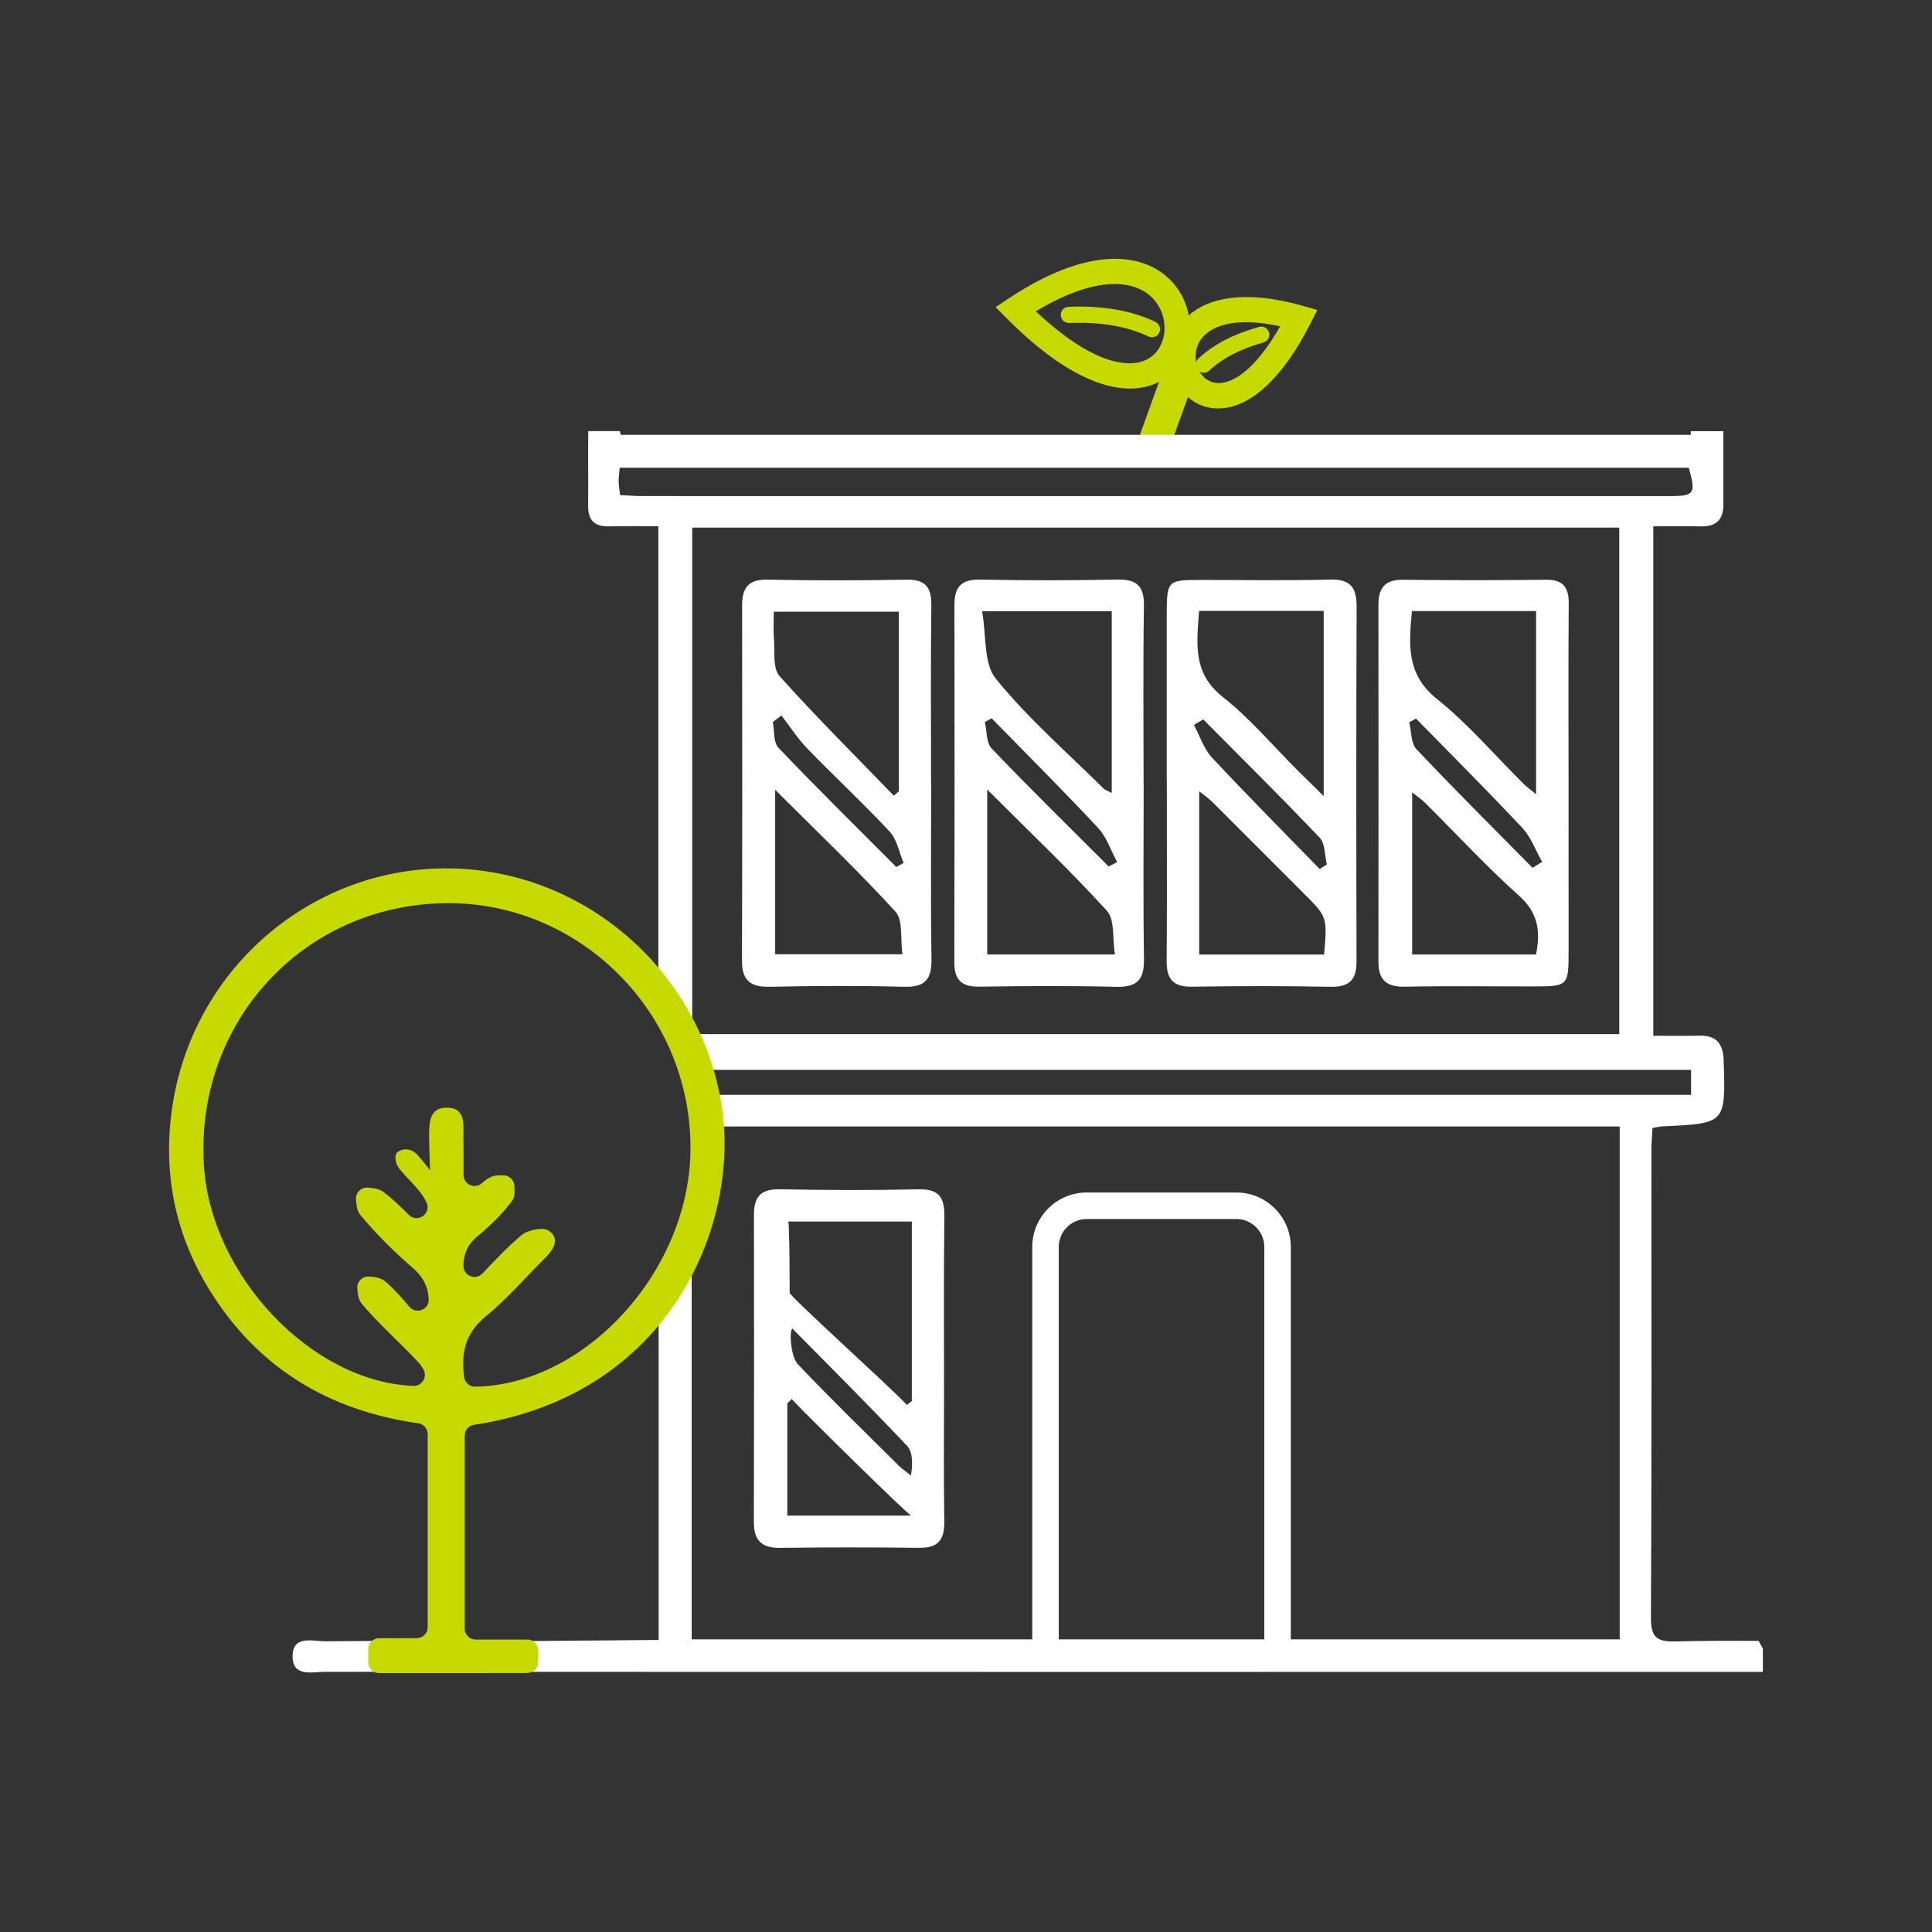 <?xml version="1.0" encoding="utf-8"?>
<!-- Generator: Adobe Illustrator 25.4.1, SVG Export Plug-In . SVG Version: 6.00 Build 0)  -->
<svg version="1.1" baseProfile="tiny" id="Capa_1" xmlns="http://www.w3.org/2000/svg" xmlns:xlink="http://www.w3.org/1999/xlink"
	 x="0px" y="0px" viewBox="0 0 500 500" overflow="visible" xml:space="preserve">
<rect x="0" y="0" width="500" height="500" fill="#333333" stroke="none"/>
<g>
	<g>
		<g>
			<path fill="#C6D900" d="M268.05,80.57c11.63,10.93,20.28,14.15,25.99,13.33c4.58-0.66,7.07-4.31,7.32-8.3
				c0.27-4.21-1.86-8.76-6.52-10.84C289.39,72.32,280.6,73.03,268.05,80.57L268.05,80.57z M294.96,100.39
				c-7.95,1.14-19.64-3.09-34.49-18.07l-2.81-2.83l3.32-2.21c16.63-11.05,28.8-11.97,36.53-8.51c7.43,3.33,10.81,10.56,10.39,17.23
				C307.46,92.9,303.07,99.23,294.96,100.39z"/>
		</g>
		<g>
			<path fill="#C6D900" d="M276.54,79.4c-1.16,0.04-2.06,1.01-2.02,2.17c0.04,1.16,1.01,2.06,2.17,2.02
				c4.07-0.16,7.84,0.06,11.3,0.65c3.41,0.58,6.49,1.53,9.23,2.85c1.04,0.5,2.29,0.06,2.79-0.99c0.5-1.04,0.06-2.29-0.99-2.79
				c-3.12-1.5-6.57-2.57-10.33-3.21C284.97,79.46,280.92,79.23,276.54,79.4z"/>
		</g>
		<g>
			<path fill="#C6D900" d="M339.11,83.78c-7.49,14.71-15.28,20.67-21.59,21.74c-6.61,1.12-11.62-2.71-13.68-7.97
				c-1.98-5.05-1.16-11.48,3.77-15.9c5.02-4.5,14.39-6.78,29.46-2.52l3.85,1.09L339.11,83.78L339.11,83.78z M316.44,99.06
				c4.05-0.68,9.23-4.75,14.86-14.61c-10.09-2.19-16.17-0.75-19.33,2.09c-2.66,2.39-3.1,5.88-2.02,8.64
				C310.95,97.72,313.33,99.58,316.44,99.06z"/>
		</g>
		<g>
			<path fill="#C6D900" d="M326.97,88.64c1.12-0.31,1.77-1.46,1.46-2.58c-0.31-1.12-1.46-1.77-2.58-1.46
				c-3.29,0.92-6.24,2.05-8.84,3.4c-2.64,1.37-4.95,2.99-6.92,4.86c-0.84,0.79-0.88,2.12-0.08,2.96c0.79,0.84,2.12,0.88,2.96,0.08
				c1.66-1.57,3.66-2.96,5.99-4.17C321.32,90.5,323.99,89.47,326.97,88.64z"/>
		</g>
		<g>
			<polygon fill="#C6D900" points="310.12,95.32 302.21,117.23 294.33,114.4 302.24,92.49 			"/>
		</g>
	</g>
	<path fill="#FFFFFF" d="M455.31,425.01c-0.06-0.12-0.12-0.24-0.18-0.36c-7.17-0.03-14.34-0.04-21.5,0.15
		c-4.82,0.13-6.4-1.04-6.37-6.15c0.22-40.4,0.12-80.8,0.13-121.2c0-1.81,0.18-3.63,0.29-5.52c1.15-0.2,1.86-0.4,2.57-0.43
		c16.43-0.75,16.33-0.74,15.84-16.99c-0.14-4.46-1.86-6.59-6.37-6.48c-3.87,0.09-7.75,0.02-11.85,0.02V136.21
		c4.43,0,8.34-0.06,12.25,0.02c3.92,0.08,5.9-1.6,5.89-5.66c-0.02-6.33,0-12.66,0-18.99h-8.44v0.95H160.66
		c-0.11-0.32-0.19-0.64-0.27-0.95h-8.07c-0.03,0-0.05,0-0.08,0c-0.08,6.42,0.04,12.84-0.03,19.26c-0.05,3.81,1.63,5.47,5.4,5.38
		c4.22-0.1,8.45-0.02,12.77-0.02v126.37c3.71,4.28,6.66,9.43,7.52,14.07c0.01,0.08,0.03,0.16,0.04,0.24h259.71v6.47H179
		c0.38,2.72,0.64,5.45,0.69,8.19h239.49v132.73H179.01V304.22c-0.2,2.89-0.57,5.81-1.14,8.78c-1.06,5.57-3.74,10.4-7.42,14.37v97.05
		l-31.96,0.27c-2.44,0-4.47,0-6.5,0c-15.9,0-31.8-0.09-47.69,0.07c-3.35,0.03-8.71-1.76-8.57,4.1c0.12,5.21,5.13,3.8,8.43,3.8
		c124.03,0.04,248.05,0.03,372.07,0.02v-6.05C455.93,426.09,455.6,425.56,455.31,425.01z M166.21,128.38
		c-1.83,0-3.66-0.16-5.72-0.25c-0.17-1.42-0.38-2.49-0.39-3.56c-0.01-1.07,0.17-2.15,0.29-3.51h276.67c1.88,6.7,1.48,7.33-4.89,7.33
		C343.51,128.39,254.86,128.39,166.21,128.38z M419.06,267.62H179.15V136.55h239.91V267.62z"/>
	<path fill="#FFFFFF" d="M244.32,360.23c-0.01,15.33-0.12,18.31,0.06,33.64c0.06,4.8-1.74,6.77-6.55,6.71
		c-11.96-0.15-23.93-0.15-35.89,0.01c-4.73,0.06-6.85-1.83-6.84-6.59c0.06-30.66,0.07-48.97,0.02-79.62c-0.01-4.69,1.8-6.7,6.7-6.6
		c11.96,0.24,23.93,0.29,35.89,0.01c5.35-0.13,6.75,2.15,6.69,7.03C244.21,329.95,244.32,345.09,244.32,360.23z M234.71,363.59
		c0.42-0.33,0.85-0.67,1.27-1c0-15.51,0-31.02,0-46.46c-10.98,0-21.53,0-32,0c0.38,0.41,0.38,18.37,0.38,18.37
		C203.24,334.49,230.32,358.87,234.71,363.59z M235.84,392.24c-0.05,0.62-28.81-27.71-30.94-30.16c-0.38,0.36-0.76,0.73-1.14,1.09
		c0,13.71,0,15.07,0,29.07C214.66,392.24,225.2,392.24,235.84,392.24z M205.07,343.83c-0.83,0.41-0.51,7.22,1.46,9.29
		c8.48,8.92,17.32,17.5,26.05,26.18c0.96,0.95,2.11,1.71,3.17,2.56c0.49-3.04,0.5-6.07-1-7.67
		C225.04,363.89,215,353.91,205.07,343.83z"/>
	<path fill="#FFFFFF" d="M405.94,202.63c0.01,14.38,0.01,28.76,0.01,43.15c0,9.48-0.01,9.49-9.2,9.5
		c-11.02,0.01-22.04-0.16-33.06,0.08c-4.77,0.11-6.95-1.66-6.95-6.41c0.03-30.82,0.02-61.64,0-92.46c0-4.33,1.69-6.51,6.35-6.45
		c12.33,0.16,24.66,0.14,36.98,0c4.38-0.05,5.94,1.87,5.91,6.08C405.87,171.62,405.93,187.12,405.94,202.63z M365.41,158.14
		c-0.84,8.88-1.41,16.47,6.47,22.76c8.13,6.49,14.97,14.58,22.41,21.94c0.95,0.94,2.05,1.72,3.25,2.71c0-16.16,0-31.73,0-47.4
		C386.65,158.14,376.25,158.14,365.41,158.14z M397.52,247.02c1.23-6.11,0.51-10.82-4.4-15.21c-8.45-7.56-16.17-15.95-24.22-23.96
		c-0.94-0.94-2.07-1.69-3.43-2.78c0,14.42,0,28.1,0,41.95C376.46,247.02,386.98,247.02,397.52,247.02z M396.62,224.6
		c0.83-0.52,1.66-1.04,2.49-1.56c-1.68-2.95-2.87-6.37-5.13-8.78c-9-9.6-18.32-18.9-27.53-28.3c-0.58,0.33-1.16,0.65-1.74,0.98
		c0.58,2.35,0.41,5.4,1.86,6.94C376.39,204.29,386.56,214.39,396.62,224.6z"/>
	<path fill="#FFFFFF" d="M301.95,202.17c0-14.19-0.01-28.39,0-42.58c0.01-9.49,0.02-9.5,9.22-9.5c11.02,0,22.04,0.19,33.05-0.1
		c5.21-0.13,6.89,1.98,6.87,6.94c-0.11,30.63-0.1,61.26-0.02,91.89c0.01,4.75-1.83,6.65-6.7,6.56c-11.95-0.23-23.91-0.23-35.86-0.02
		c-4.94,0.09-6.62-2.01-6.58-6.68c0.12-15.5,0.04-31,0.04-46.5C301.97,202.17,301.96,202.17,301.95,202.17z M310.32,158.09
		c-0.6,8.51-1.7,16.09,6.08,22.23c7.14,5.63,13.09,12.76,19.58,19.22c2.02,2.01,4.06,4,6.59,6.49c0-16.7,0-32.26,0-47.94
		C331.71,158.09,321.3,158.09,310.32,158.09z M342.67,247.04c0.84-9.75,0.83-9.74-5.21-15.78c-7.92-7.91-15.81-15.84-23.74-23.74
		c-0.93-0.93-2.04-1.67-3.37-2.74c0,14.46,0,28.19,0,42.26C321.27,247.04,331.81,247.04,342.67,247.04z M311.39,186.18
		c-0.8,0.48-1.6,0.96-2.4,1.43c1.52,2.83,2.52,6.15,4.64,8.42c9.12,9.79,18.57,19.27,27.9,28.87c0.62-0.39,1.24-0.78,1.86-1.17
		c-0.58-2.34-0.41-5.4-1.85-6.92C331.68,206.42,321.48,196.35,311.39,186.18z"/>
	<path fill="#FFFFFF" d="M295.98,202.82c0,15.15-0.15,30.3,0.08,45.45c0.08,5.38-1.87,7.26-7.24,7.12
		c-11.78-0.3-23.57-0.23-35.35-0.04c-4.58,0.07-6.5-1.74-6.49-6.24c0.06-30.86,0.09-61.73,0.03-92.59
		c-0.01-4.78,1.89-6.61,6.75-6.52c11.78,0.24,23.57,0.22,35.35-0.01c5.01-0.1,7.02,1.57,6.94,6.8c-0.25,15.33-0.09,30.67-0.09,46.01
		C295.97,202.82,295.97,202.82,295.98,202.82z M287.72,158.19c-10.85,0-21.37,0-33.55,0c1.13,6.26,0.33,13.5,3.56,17.48
		c8.3,10.22,18.37,18.99,27.77,28.31c0.54,0.54,1.38,0.78,2.22,1.24C287.72,189.34,287.72,173.94,287.72,158.19z M255.49,204.33
		c0,15.04,0,28.72,0,42.69c10.89,0,21.41,0,33.05,0c-0.67-4.15,0.02-9-2.08-11.31C276.86,225.16,266.47,215.31,255.49,204.33z
		 M286.92,224.24c0.73-0.38,1.47-0.76,2.2-1.14c-1.62-2.98-2.71-6.45-4.95-8.85c-8.99-9.63-18.33-18.94-27.54-28.36
		c-0.58,0.32-1.17,0.65-1.75,0.97c0.54,2.32,0.34,5.36,1.75,6.84C266.54,204.07,276.78,214.1,286.92,224.24z"/>
	<path fill="#FFFFFF" d="M240.99,202.67c0,15.14-0.15,30.29,0.08,45.43c0.08,5.24-1.52,7.43-7.05,7.28
		c-11.58-0.31-23.18-0.26-34.77,0c-4.97,0.11-7.23-1.56-7.22-6.69c0.09-30.66,0.08-61.32,0.03-91.97c-0.01-4.57,1.59-6.81,6.6-6.71
		c11.96,0.25,23.93,0.23,35.89,0.01c4.94-0.09,6.53,1.91,6.48,6.67c-0.19,15.33-0.07,30.66-0.07,45.99
		C240.98,202.67,240.98,202.67,240.99,202.67z M231.33,205.93c0.43-0.38,0.85-0.76,1.28-1.14c0-15.53,0-31.05,0-46.48
		c-11.04,0-21.55,0-32.35,0c0,2.68-0.15,4.92,0.04,7.13c0.28,3.24-0.36,7.51,1.43,9.51C211.25,185.59,221.4,195.66,231.33,205.93z
		 M200.61,246.96c11.05,0,21.57,0,32.94,0c-0.58-4.09,0.2-8.82-1.8-11.02c-9.72-10.64-20.19-20.6-31.14-31.55
		C200.61,219.21,200.61,232.87,200.61,246.96z M231.96,224.38c0.63-0.35,1.27-0.7,1.9-1.05c-1.17-2.74-1.72-6.07-3.63-8.12
		c-6.85-7.36-14.26-14.21-21.26-21.44c-2.52-2.6-4.51-5.73-6.74-8.61c-0.74,0.57-1.49,1.13-2.23,1.7c0.44,2.26,0.12,5.25,1.46,6.66
		C211.43,203.98,221.75,214.13,231.96,224.38z"/>
	<path fill="#C6D900" d="M95.31,426.72l-0.01,3.53c0,1.52,1.23,2.75,2.75,2.75c2.97,0,7.46,0,8.75,0c9.82,0,19.64,0,29.46-0.01
		c1.51,0,2.94-1.1,3.01-2.61c0.05-0.91,0-2.04,0.05-2.82c0.11-1.72-1.07-3.24-2.8-3.24c-3.34,0-6.68,0-10.02,0h-3.41
		c-1.57,0-2.84-1.27-2.84-2.84v-49.91c0-1.42,1.04-2.61,2.44-2.82c50.77-7.7,68.41-51.61,64.23-81.5
		c-4.89-34.94-34.77-61.83-70.1-62.5c-35.41-0.67-66.32,25.11-72.09,60.8c-2.74,16.92,0.23,33.16,9.27,47.95
		c12.53,20.49,31.09,31.58,54.23,34.84c1.4,0.2,2.45,1.39,2.45,2.81v49.97c0,1.57-1.27,2.84-2.84,2.84l0,0
		c-0.88,0-6.39,0.01-9.81,0.02C96.54,423.98,95.31,425.21,95.31,426.72z M52.75,301.41c-2.17-36.71,25.5-66.91,61.98-67.66
		c35.25-0.72,64.38,28.43,63.96,64c-0.37,31.41-27.35,60.7-55.77,61.12c-1.42,0.02-2.63-1.05-2.81-2.46
		c-0.74-5.89,0.02-11.18,5.55-15.68c5.55-4.51,10.25-10.04,15.35-15.1c2.23-2.22,4.09-5.07,0.94-7.17
		c-1.49-0.99-5.43-0.14-7.07,1.26c-3.47,2.95-6.62,6.27-10.04,9.86c-1.77,1.86-4.92,0.6-4.9-1.97c0.01-2.92,0.91-5.41,3.65-7.68
		c3.31-2.73,6.47-5.8,8.99-9.24c0.68-0.92,0.63-2.38,0.52-3.88c-0.1-1.44-1.28-2.58-2.72-2.63c-1.27-0.05-2.51-0.02-3.5,0.49
		c-0.76,0.4-1.46,0.92-2.18,1.54c-1.84,1.62-4.74,0.33-4.73-2.12c0.01-3.42,0.01-6.54-0.04-9.65c-0.05-3.4,0.69-7.86-4.46-7.78
		c-4.45,0.06-4.38,4.05-4.43,7.42c-0.01,0.78,0.23,9.13,0.27,8.8c0,0-3.03-4-4.15-4.77c-1.28-0.87-2.99-0.9-4.24,0.03
		c-0.9,0.67-0.78,2.88,0.53,4.45c1.26,1.51,1.3,1.52,2.49,2.79c1.8,1.92,3.54,3.75,4.47,5.92c1.23,2.87-2.43,5.32-4.63,3.1
		c-2.13-2.14-4.26-4.2-6.61-5.96c-1.03-0.77-2.47-0.98-3.99-1.09c-1.74-0.13-3.18,1.32-3.06,3.06c0.11,1.56,0.32,3.04,1.14,4.02
		c4.05,4.87,8.59,9.42,13.4,13.55c2.73,2.34,4.12,4.86,4.29,8.24c0.14,2.71-3.25,4.03-5.01,1.97c-2.14-2.52-4.12-4.78-6.41-6.68
		c-0.98-0.81-2.45-1.03-4.01-1.14c-1.75-0.13-3.21,1.34-3.06,3.09c0.13,1.55,0.36,3.03,1.18,3.99c4.51,5.3,9.77,9.94,14.55,15.02
		c0.51,0.54,0.94,1.16,1.35,1.84c1.17,1.95-0.28,4.43-2.55,4.35C80.66,357.67,54.45,330.11,52.75,301.41z"/>
	<path fill="#FFFFFF" d="M334.06,427.09h-6.86V322.71c0-3.98-3.24-7.23-7.23-7.23h-38.73c-3.99,0-7.23,3.24-7.23,7.23v104.39h-6.86
		V322.71c0-7.77,6.32-14.09,14.09-14.09h38.73c7.77,0,14.09,6.32,14.09,14.09V427.09z"/>
</g>
</svg>
